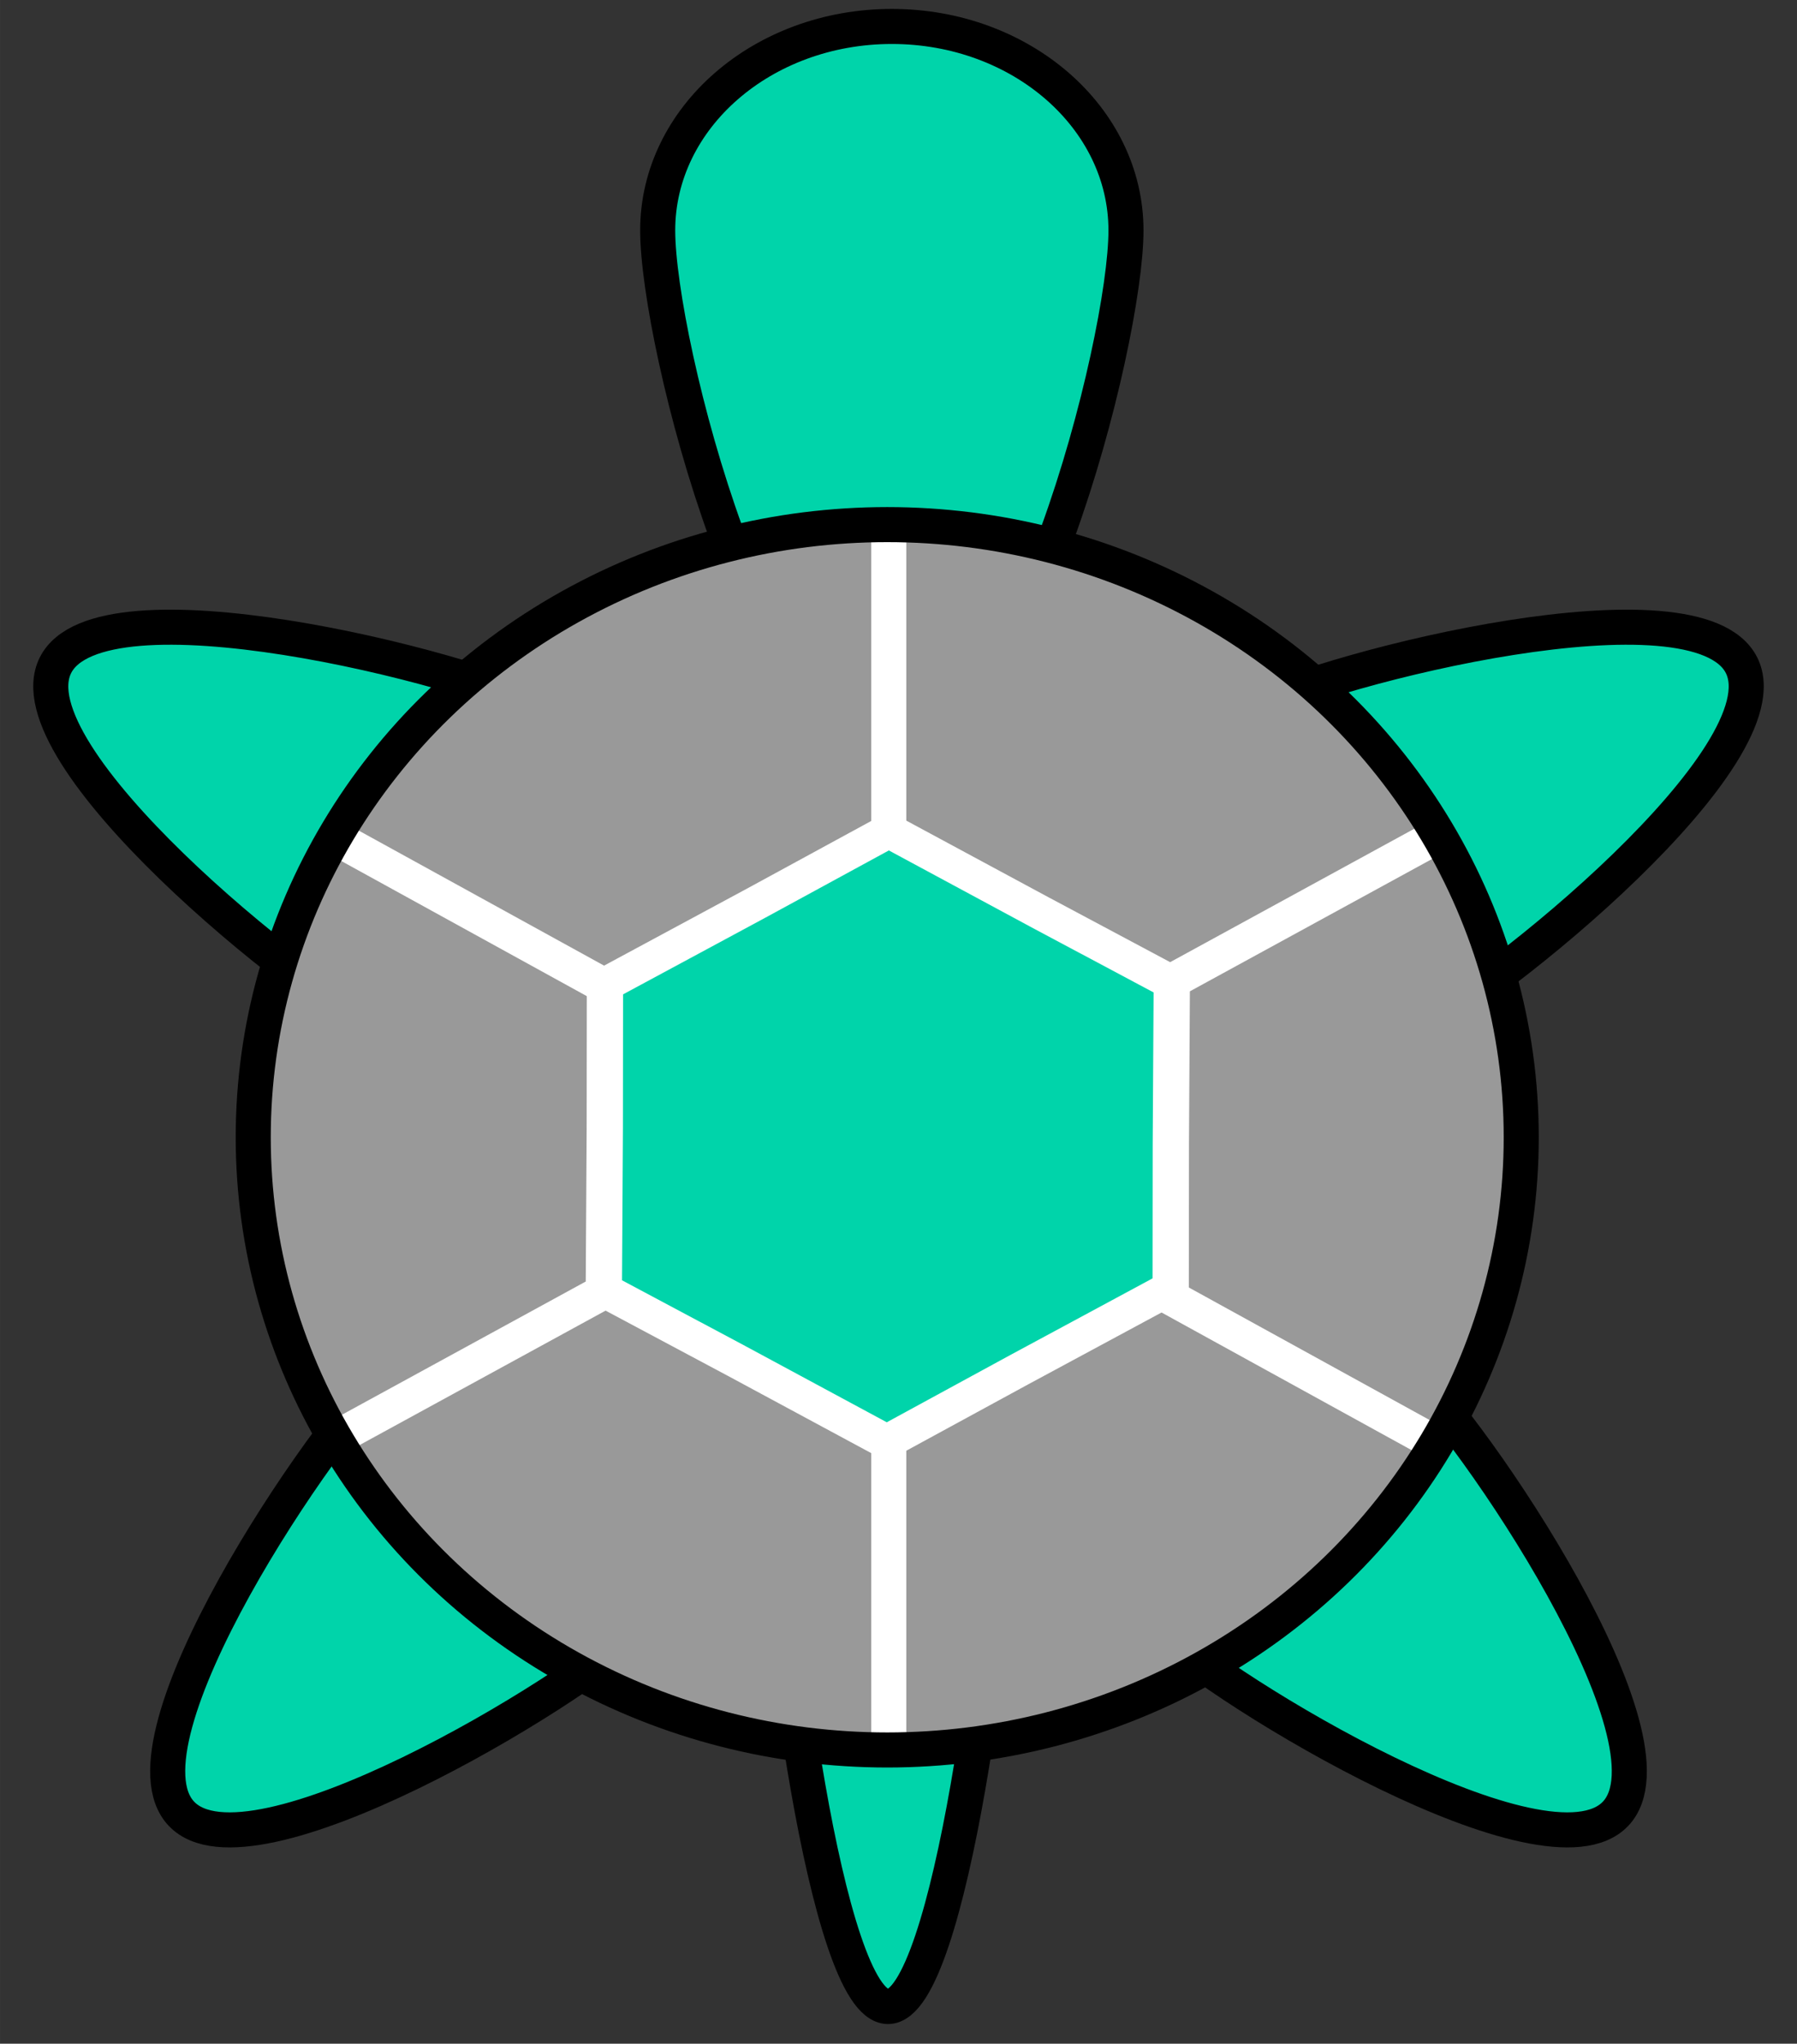 <?xml version="1.0" encoding="UTF-8" standalone="no"?>
<!-- Created with Inkscape (http://www.inkscape.org/) -->

<svg
   xmlns:dc="http://purl.org/dc/elements/1.1/"
   xmlns:cc="http://creativecommons.org/ns#"
   xmlns:rdf="http://www.w3.org/1999/02/22-rdf-syntax-ns#"
   xmlns:svg="http://www.w3.org/2000/svg"
   xmlns="http://www.w3.org/2000/svg"
   xmlns:sodipodi="http://sodipodi.sourceforge.net/DTD/sodipodi-0.dtd"
   xmlns:inkscape="http://www.inkscape.org/namespaces/inkscape"
   width="115.734mm"
   height="131.594mm"
   viewBox="0 0 410.08 466.279"
   id="svg2"
   version="1.1"
   inkscape:version="0.91 r13725"
   sodipodi:docname="turtle.svg"
   inkscape:export-filename="C:\Users\yyycatch\Documents\2015_catch\20150921_p5.turtle.js\0921b_images\turtle.png"
   inkscape:export-xdpi="12.329901"
   inkscape:export-ydpi="12.329901">
  <rect x="0" y="0" width="410.08" height="466.279" fill="#333333" stroke="none"/>
  <defs
     id="defs4" />
  <sodipodi:namedview
     id="base"
     pagecolor="#ffffff"
     bordercolor="#666666"
     borderopacity="1.0"
     inkscape:pageopacity="0.0"
     inkscape:pageshadow="2"
     inkscape:zoom="1.1388033"
     inkscape:cx="209.8694"
     inkscape:cy="234.01757"
     inkscape:document-units="px"
     inkscape:current-layer="layer1"
     showgrid="false"
     fit-margin-top="0"
     fit-margin-left="0"
     fit-margin-right="0"
     fit-margin-bottom="0"
     inkscape:window-width="1366"
     inkscape:window-height="746"
     inkscape:window-x="-8"
     inkscape:window-y="-8"
     inkscape:window-maximized="1"
     borderlayer="true" />
  <g
     inkscape:label="レイヤー 1"
     inkscape:groupmode="layer"
     id="layer1"
     transform="translate(-290.913,-425.733)">
    <rect
       style="opacity:1;fill:none;fill-opacity:1;stroke:none;stroke-width:6;stroke-miterlimit:4;stroke-dasharray:none;stroke-dashoffset:0;stroke-opacity:1"
       id="rect4284"
       width="397.223"
       height="467.157"
       x="297.342"
       y="424.415"
       inkscape:export-xdpi="62.109474"
       inkscape:export-ydpi="62.109474" />
    <g
       id="g4248"
       transform="translate(1.892013e-6,0)">
      <path
         sodipodi:nodetypes="sssss"
         inkscape:connector-curvature="0"
         id="path4165-6"
         d="m 519.344,764.271 c 0,25.735 -11.547,119.256 -25.791,119.256 -14.244,0 -25.791,-93.521 -25.791,-119.256 0,-25.735 11.547,-46.597 25.791,-46.597 14.244,0 25.791,20.862 25.791,46.597 z"
         style="opacity:1;fill:#00d4aa;fill-opacity:1;stroke:#000000;stroke-width:8;stroke-miterlimit:4;stroke-dasharray:none;stroke-dashoffset:0;stroke-opacity:1" />
      <g
         id="g4280"
         transform="translate(8.8348534e-6,0)"
         style="fill:#00d4aa;fill-opacity:1;stroke:#000000;stroke-width:8;stroke-miterlimit:4;stroke-dasharray:none">
        <path
           style="opacity:1;fill:#00d4aa;fill-opacity:1;stroke:#000000;stroke-width:8;stroke-miterlimit:4;stroke-dasharray:none;stroke-dashoffset:0;stroke-opacity:1"
           d="m 379.586,661.637 c -20.385,-10.185 -86.209,-63.723 -76.024,-84.108 10.185,-20.385 92.522,0.103 112.907,10.288 20.385,10.185 28.654,34.967 18.469,55.352 -10.185,20.385 -34.967,28.654 -55.352,18.469 z"
           id="path4165-4"
           inkscape:connector-curvature="0"
           sodipodi:nodetypes="sssss" />
        <path
           style="opacity:1;fill:#00d4aa;fill-opacity:1;stroke:#000000;stroke-width:8;stroke-miterlimit:4;stroke-dasharray:none;stroke-dashoffset:0;stroke-opacity:1"
           d="m 612.321,661.637 c 20.385,-10.185 86.209,-63.723 76.024,-84.108 -10.185,-20.385 -92.522,0.103 -112.907,10.288 -20.385,10.185 -28.654,34.967 -18.469,55.352 10.185,20.385 34.967,28.654 55.352,18.469 z"
           id="path4165-4-5"
           inkscape:connector-curvature="0"
           sodipodi:nodetypes="sssss" />
      </g>
      <g
         id="g4276"
         transform="translate(1.278,0)"
         style="fill:#00d4aa;fill-opacity:1;stroke:#000000;stroke-width:6;stroke-miterlimit:4;stroke-dasharray:none">
        <path
           style="opacity:1;fill:#00d4aa;fill-opacity:1;stroke:#000000;stroke-width:8;stroke-miterlimit:4;stroke-dasharray:none;stroke-dashoffset:0;stroke-opacity:1"
           d="m 610.059,736.951 c 16.539,15.676 63.933,86.053 48.257,102.592 -15.676,16.539 -88.488,-27.023 -105.026,-42.7 -16.539,-15.676 -17.238,-41.792 -1.561,-58.331 15.676,-16.539 41.792,-17.238 58.331,-1.561 z"
           id="path4165-4-5-3"
           inkscape:connector-curvature="0"
           sodipodi:nodetypes="sssss" />
        <path
           style="opacity:1;fill:#00d4aa;fill-opacity:1;stroke:#000000;stroke-width:8;stroke-miterlimit:4;stroke-dasharray:none;stroke-dashoffset:0;stroke-opacity:1"
           d="m 379.291,736.951 c -16.539,15.676 -63.933,86.053 -48.257,102.592 15.676,16.539 88.488,-27.023 105.026,-42.7 16.539,-15.676 17.238,-41.792 1.561,-58.331 -15.676,-16.539 -41.792,-17.238 -58.331,-1.561 z"
           id="path4165-4-5-3-2"
           inkscape:connector-curvature="0"
           sodipodi:nodetypes="sssss" />
      </g>
      <path
         sodipodi:nodetypes="sssss"
         inkscape:connector-curvature="0"
         id="path4165"
         d="m 547.863,478.296 c 0,25.697 -23.922,119.08 -53.432,119.08 -29.51,0 -53.432,-93.384 -53.432,-119.08 0,-25.697 23.922,-46.528 53.432,-46.528 29.51,0 53.432,20.831 53.432,46.528 z"
         style="opacity:1;fill:#00d4aa;fill-opacity:1;stroke:#000000;stroke-width:8;stroke-miterlimit:4;stroke-dasharray:none;stroke-dashoffset:0;stroke-opacity:1" />
      <ellipse
         ry="139.786"
         rx="144.682"
         cy="685.21"
         cx="493.382"
         id="path4163"
         style="opacity:1;fill:#999999;fill-opacity:1;stroke:#000000;stroke-width:4;stroke-miterlimit:4;stroke-dasharray:none;stroke-dashoffset:0;stroke-opacity:1" />
      <path
         inkscape:connector-curvature="0"
         id="path4153"
         d="M 368.43,753.351 620.432,615.671"
         style="fill:none;fill-rule:evenodd;stroke:#ffffff;stroke-width:8;stroke-linecap:butt;stroke-linejoin:miter;stroke-miterlimit:4;stroke-dasharray:none;stroke-opacity:1" />
      <path
         inkscape:connector-curvature="0"
         id="path4155"
         d="m 493.732,822.98 0,-276.937"
         style="fill:none;fill-rule:evenodd;stroke:#ffffff;stroke-width:8;stroke-linecap:butt;stroke-linejoin:miter;stroke-miterlimit:4;stroke-dasharray:none;stroke-opacity:1" />
      <path
         inkscape:connector-curvature="0"
         id="path4157"
         d="m 620.45,756.096 -254.836,-140.238 0,0"
         style="fill:none;fill-rule:evenodd;stroke:#ffffff;stroke-width:8;stroke-linecap:butt;stroke-linejoin:miter;stroke-miterlimit:4;stroke-dasharray:none;stroke-opacity:1" />
      <path
         transform="matrix(0.344,-0.007,0.005,0.321,319.837,473.226)"
         d="m 681.154,782.418 -101.277,55.795 -88.638,49.36 -98.958,-59.811 -87.066,-52.083 2.319,-115.606 1.572,-101.442 101.277,-55.795 88.638,-49.36 98.958,59.811 87.066,52.083 -2.319,115.606 z"
         inkscape:randomized="0"
         inkscape:rounded="0"
         inkscape:flatsided="false"
         sodipodi:arg2="1.1028528"
         sodipodi:arg1="0.54152447"
         sodipodi:r2="187.88667"
         sodipodi:r1="217.08301"
         sodipodi:cy="670.52423"
         sodipodi:cx="495.13055"
         sodipodi:sides="6"
         id="path4136-4"
         style="opacity:1;fill:#00d4aa;fill-opacity:1;stroke:#ffffff;stroke-width:24.061;stroke-miterlimit:4;stroke-dasharray:none;stroke-dashoffset:0;stroke-opacity:1"
         sodipodi:type="star" />
      <ellipse
         ry="139.786"
         rx="144.682"
         cy="685.21"
         cx="493.382"
         id="path4163-0"
         style="opacity:1;fill:none;fill-opacity:1;stroke:#000000;stroke-width:8;stroke-miterlimit:4;stroke-dasharray:none;stroke-dashoffset:0;stroke-opacity:1" />
    </g>
  </g>
</svg>
